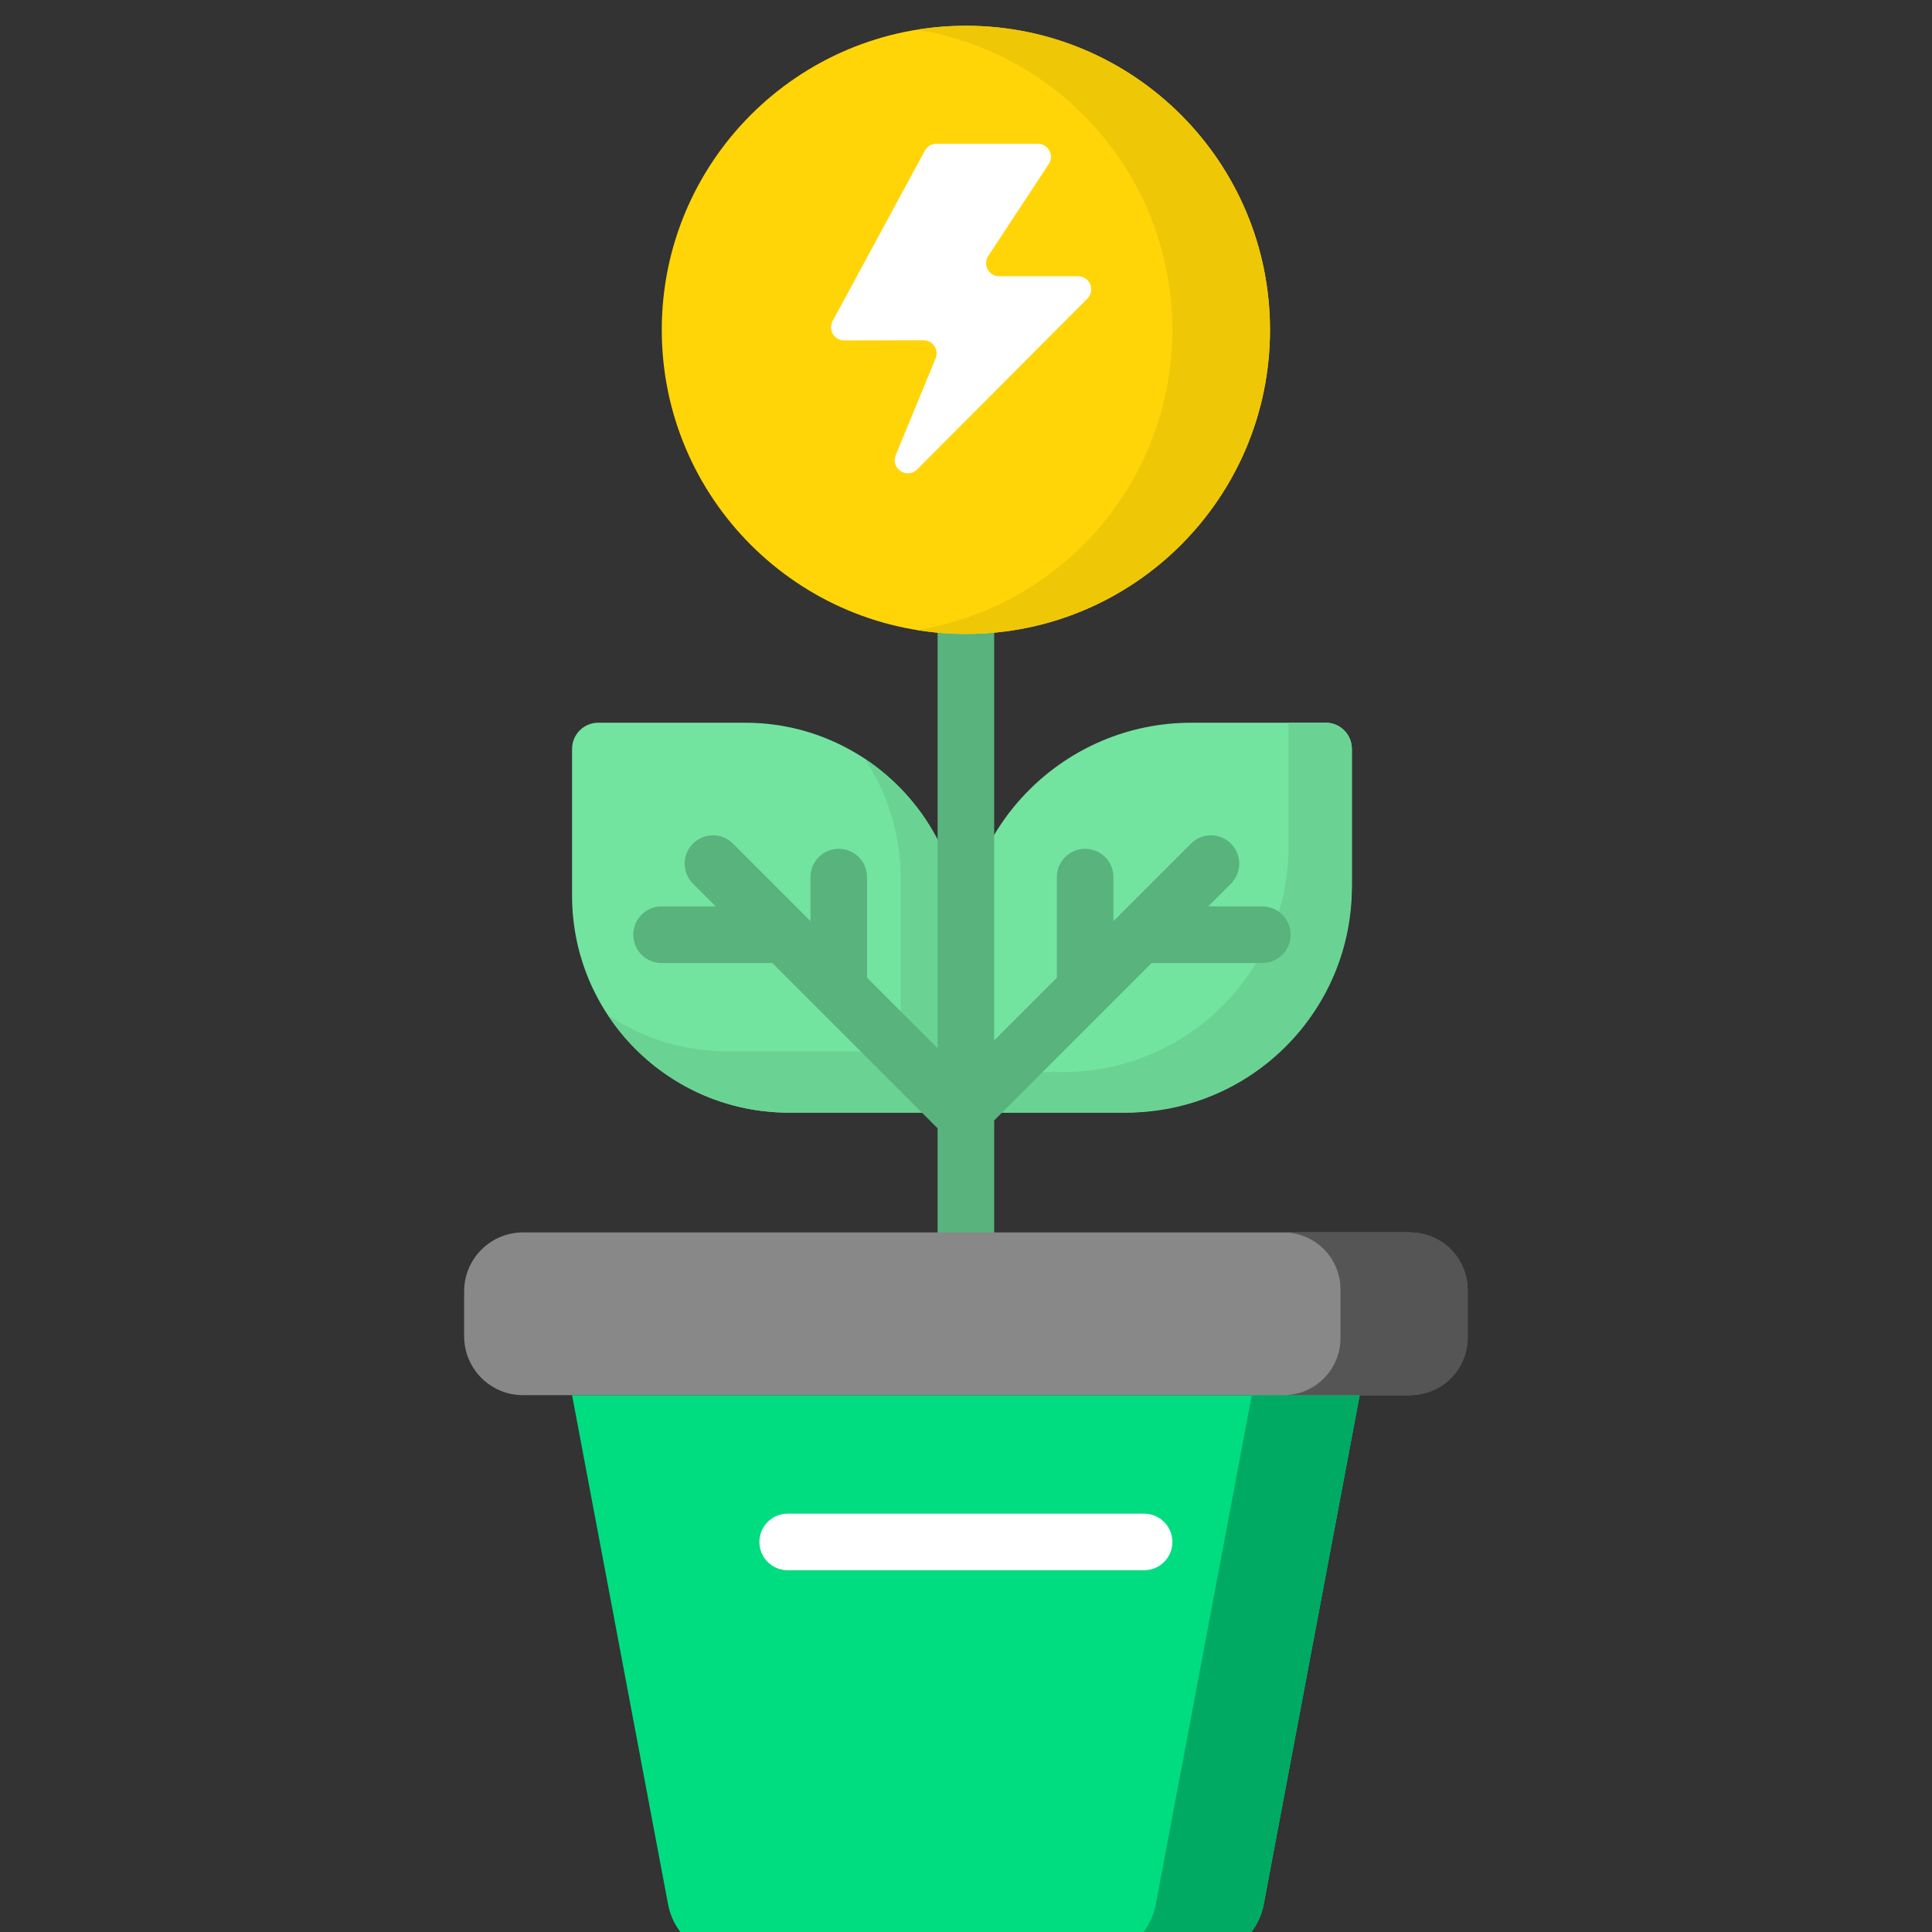 <svg width="75" height="75" viewBox="0 0 75 75" fill="none" xmlns="http://www.w3.org/2000/svg">
<rect x="0" y="0" width="75" height="75" fill="#333333" stroke="none"/>
<g clip-path="url(#clip0)">
<path d="M37.343 43.192H30.627C25.977 43.192 22.208 39.423 22.208 34.773V29.071C22.208 28.511 22.662 28.056 23.222 28.056H28.924C33.574 28.056 37.343 31.826 37.343 36.476V43.192Z" fill="#72E4A0"/>
<path d="M33.566 29.452C34.447 30.783 34.962 32.378 34.962 34.093V40.81H28.245C26.529 40.81 24.934 40.295 23.604 39.414C25.111 41.69 27.692 43.192 30.627 43.192H37.343V36.475C37.343 33.541 35.842 30.959 33.566 29.452Z" fill="#6AD394"/>
<path d="M37.343 43.192H43.57C48.49 43.192 52.479 39.203 52.479 34.283V29.071C52.479 28.511 52.025 28.056 51.465 28.056H46.252C41.332 28.056 37.343 32.045 37.343 36.965V43.192Z" fill="#72E4A0"/>
<path d="M50.019 28.056V32.857C50.019 37.694 46.097 41.616 41.259 41.616H37.343V43.192H43.719C48.557 43.192 52.479 39.27 52.479 34.433V29.071C52.479 28.511 52.025 28.056 51.465 28.056H50.019Z" fill="#6AD394"/>
<path d="M49.004 35.187H46.902L47.786 34.303C48.215 33.874 48.215 33.178 47.786 32.749C47.357 32.32 46.661 32.32 46.232 32.749L43.224 35.757V34.048C43.224 33.442 42.733 32.95 42.126 32.95C41.519 32.95 41.027 33.442 41.027 34.048V37.954L38.594 40.387V23.146C38.594 22.54 38.102 22.047 37.496 22.047C36.889 22.047 36.397 22.54 36.397 23.146V40.692L33.659 37.954V34.048C33.659 33.442 33.167 32.95 32.561 32.95C31.953 32.95 31.462 33.442 31.462 34.048V35.757L28.454 32.749C28.025 32.32 27.329 32.32 26.9 32.749C26.471 33.178 26.471 33.874 26.9 34.303L27.784 35.187H25.682C25.075 35.187 24.584 35.678 24.584 36.286C24.584 36.892 25.075 37.384 25.682 37.384H29.982L36.397 43.8V49.308C36.397 49.914 36.889 50.407 37.496 50.407C38.102 50.407 38.594 49.914 38.594 49.308V43.495L44.705 37.384H49.004C49.611 37.384 50.103 36.892 50.103 36.286C50.103 35.678 49.611 35.187 49.004 35.187Z" fill="#59B37D"/>
<path d="M49.301 12.806C49.301 19.325 44.016 24.611 37.496 24.611C30.976 24.611 25.69 19.325 25.69 12.806C25.69 6.285 30.976 1 37.496 1C44.016 1 49.301 6.285 49.301 12.806Z" fill="#FFD508"/>
<path d="M37.496 1C36.851 1 36.218 1.053 35.601 1.152C41.22 2.059 45.511 6.931 45.511 12.806C45.511 18.68 41.22 23.552 35.601 24.459C36.218 24.558 36.851 24.611 37.496 24.611C44.016 24.611 49.301 19.325 49.301 12.806C49.301 6.285 44.016 1 37.496 1Z" fill="#EEC707"/>
<path d="M40.288 5.581H36.351C36.164 5.581 35.993 5.682 35.904 5.847L32.322 12.463C32.139 12.802 32.384 13.214 32.77 13.214L35.849 13.209C36.211 13.209 36.458 13.576 36.32 13.911L34.772 17.67C34.561 18.184 35.209 18.616 35.603 18.223L42.212 11.591C42.531 11.271 42.305 10.724 41.852 10.724H38.788C38.383 10.724 38.14 10.274 38.364 9.936L40.713 6.368C40.936 6.03 40.694 5.581 40.288 5.581Z" fill="white"/>
<path d="M46.557 76H28.435C27.212 76 26.162 75.13 25.935 73.927L22.208 54.16H52.784L49.057 73.927C48.83 75.13 47.78 76 46.557 76Z" fill="#00DD80"/>
<path d="M48.594 54.16L44.867 73.927C44.64 75.13 43.59 76 42.367 76H46.557C47.78 76 48.83 75.13 49.057 73.927L52.784 54.16H48.594Z" fill="#00AA63"/>
<path d="M54.689 54.16H20.302C19.041 54.16 18.018 53.137 18.018 51.875V50.128C18.018 48.866 19.041 47.843 20.302 47.843H54.689C55.951 47.843 56.974 48.866 56.974 50.128V51.875C56.974 53.137 55.951 54.16 54.689 54.16Z" fill="#888888"/>
<path d="M54.758 47.843H49.823C51.047 47.843 52.038 48.835 52.038 50.058V51.944C52.038 53.168 51.047 54.16 49.823 54.16H54.758C55.982 54.16 56.974 53.168 56.974 51.944V50.058C56.974 48.835 55.982 47.843 54.758 47.843Z" fill="#555555"/>
<path d="M44.413 60.957H30.578C29.971 60.957 29.48 60.465 29.48 59.858C29.48 59.252 29.971 58.76 30.578 58.76H44.413C45.021 58.76 45.512 59.252 45.512 59.858C45.512 60.465 45.021 60.957 44.413 60.957Z" fill="white"/>
</g>
<defs>
<clipPath id="clip0">
<rect width="75" height="75" fill="white"/>
</clipPath>
</defs>
</svg>
